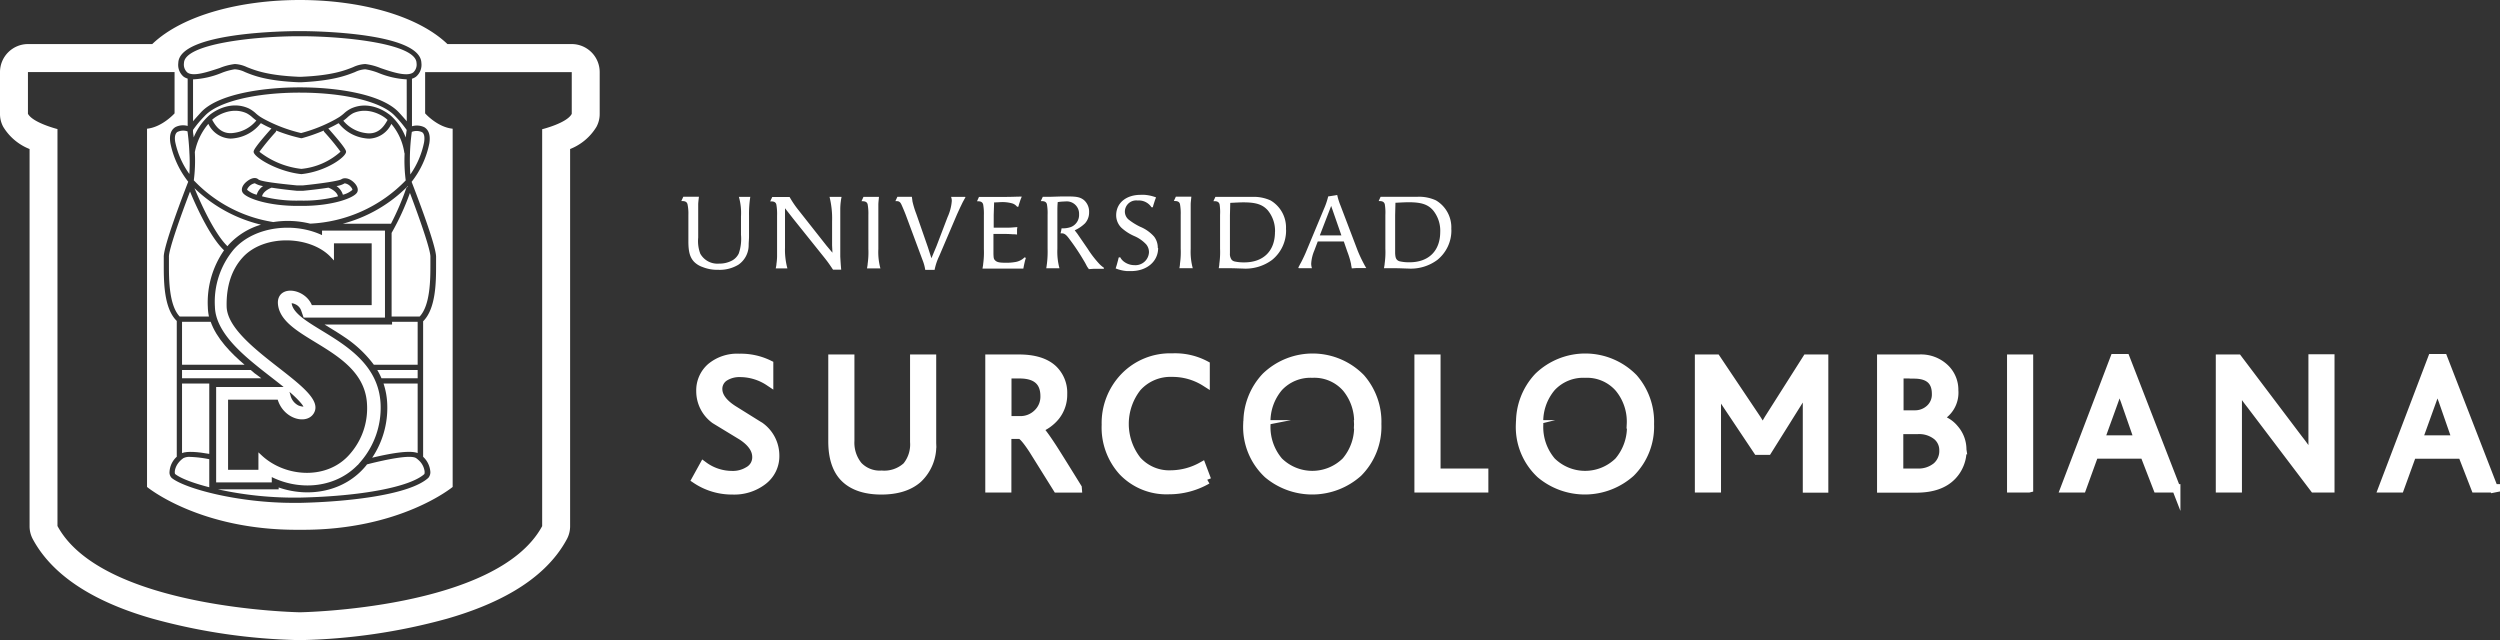 <svg xmlns="http://www.w3.org/2000/svg" viewBox="0 0 488.5 125.08"><rect x="0" y="0" width="488.5" height="125.08" fill="#333333" stroke="none"/><defs><style>.b13ad13f-776e-4e60-9050-e697d2d3bcec,.be968056-cb69-4dfb-8cb1-f444296da37c,.ecf74796-1e5c-423a-a6bc-b7aa6f42f804,.faffc654-a092-4a38-8015-343d0da7d045{fill:#fff;}.be968056-cb69-4dfb-8cb1-f444296da37c,.ecf74796-1e5c-423a-a6bc-b7aa6f42f804{fill-rule:evenodd;}.b13ad13f-776e-4e60-9050-e697d2d3bcec,.ecf74796-1e5c-423a-a6bc-b7aa6f42f804{stroke:#fff;stroke-miterlimit:22.93;}.ecf74796-1e5c-423a-a6bc-b7aa6f42f804{stroke-width:1.65px;}.b13ad13f-776e-4e60-9050-e697d2d3bcec{stroke-width:0.75px;}</style></defs><g id="ed713b8d-368c-48af-addf-1259ef2f3704" data-name="Capa 2"><g id="e8856922-50a7-426d-af25-7a6846c63907" data-name="Capa 2"><path class="be968056-cb69-4dfb-8cb1-f444296da37c" d="M146.62,38.47l-.57,0h-1.14l-.53,0a11.54,11.54,0,0,1,.41,3.8l0,3.61a8.82,8.82,0,0,1-.43,3.64,3.1,3.1,0,0,1-1.26,1.36,5.21,5.21,0,0,1-2.6.63,3.84,3.84,0,0,1-3.66-1.93,7,7,0,0,1-.41-3.17v-.33l0-4c0-1.17,0-1.89,0-2.15s.06-.82.14-1.49l-.65,0h-1.89l-.51,0-.39.85h.21c.59,0,.89.2,1,.62a8.94,8.94,0,0,1,.17,2.09l0,3.67,0,1.51c0,2,.3,3.13,1.14,4a4.32,4.32,0,0,0,1.64,1,7.62,7.62,0,0,0,3,.54,7.07,7.07,0,0,0,4-1,4.63,4.63,0,0,0,2-3.84c0-.52.07-1.1.07-1.71l0-4a22.3,22.3,0,0,1,.26-3.8Zm17.79,0-.59,0h-1.25l-.48,0a17.31,17.31,0,0,1,.5,4.74l0,4.74.07,1.43L161.5,48l-5.4-6.85a19.49,19.49,0,0,1-1.81-2.65l-1,0h-1.89l-.51,0-.39.85h.2c.59,0,.9.2,1,.62a10.54,10.54,0,0,1,.14,2.13l0,6.3V50.1a11.34,11.34,0,0,1-.12,1.45c0,.2-.06.5-.14.9l.59,0h1.16l.53,0a13.78,13.78,0,0,1-.47-4.06l0-6.7,0-1L155,42.75l6,7.49c.67.84,1,1.29,1.77,2.45l.83,0h.77c-.1-1.12-.12-1.51-.18-2.55,0-.5,0-.9,0-1.22l0-5.67c0-1.2,0-2,0-2.41a11.67,11.67,0,0,1,.1-1.46,7.7,7.7,0,0,1,.15-.89Zm7.63,14a12.07,12.07,0,0,1-.41-3.8l0-6.56c0-1.11,0-1.83,0-2.15s.06-.82.12-1.49l-.63,0h-1.89l-.51,0-.38.85h.2c.59,0,.9.2,1,.62a10.08,10.08,0,0,1,.14,2.09l0,6.6a16,16,0,0,1-.14,2.92c0,.2-.06.5-.13.9l.57,0h1.49l.53,0Zm16.62-13.92-.06-.08-.59,0h-1.52l-.65,0a2.19,2.19,0,0,1,.14.81,9.27,9.27,0,0,1-.82,3.13L183,48.07l-1,2.39-.71-2.21-2.24-6.44a17.33,17.33,0,0,1-.77-2.53c0-.18-.06-.46-.1-.83l-.72,0h-1.6l-.51,0-.39.85h.21c.52,0,.75.18,1,.74s.51,1.17.8,1.91l3.29,8.85a8.24,8.24,0,0,1,.53,1.93l.51,0h.89l.43,0a11.14,11.14,0,0,1,.9-2.69L187,41.89l.57-1.25.55-1.14.55-1Zm11.81,11.85-.27-.12a3,3,0,0,1-1,.68,3.18,3.18,0,0,1-.82.24,9.59,9.59,0,0,1-1.89.14c-1.18,0-1.65-.1-2-.42s-.33-.56-.37-1.28c0-.38,0-.68,0-.93v-3c.81,0,1.14,0,1.69,0s1.3,0,2,.06c.21,0,.51,0,.92.06l0-.42,0-.62.06-.42c-1,.08-1.34.12-2.2.12h-2.42V42l.08-2.45c.61,0,1.16-.06,1.49-.06a7.18,7.18,0,0,1,2,.24,1.9,1.9,0,0,1,1,.67l.24,0,.14-.5.27-.83.26-.65c-1.36,0-1.58.06-3.88.06h-2.83l-1.65,0-.38.85h.2c.59,0,.89.2,1,.63a10.13,10.13,0,0,1,.14,2.1l0,6.6a16.19,16.19,0,0,1-.14,2.92c0,.2-.07.5-.13.9l2,0,2.72,0,2.46,0,.8,0,.14-.72.18-.79.19-.64Zm15.24,1.93a6.6,6.6,0,0,1-.88-.74,20.07,20.07,0,0,1-2.27-2.94l-2.06-3L210,45a7.05,7.05,0,0,0,2-1.35,3.14,3.14,0,0,0,.81-2.18,3,3,0,0,0-1-2.37c-.69-.54-1.32-.71-3.05-.71-.45,0-.91,0-1.44,0l-1.94.06-1.62,0-.39.85h.2c.59,0,.9.2,1,.62A10.08,10.08,0,0,1,204.7,42l0,6.6a19.27,19.27,0,0,1-.26,3.82l.57,0h1.48l.53,0a12.38,12.38,0,0,1-.41-3.8l0-6.56c0-1.53,0-1.73.07-2.57a9.82,9.82,0,0,1,1.44-.12,2.41,2.41,0,0,1,2.73,2.49,2.53,2.53,0,0,1-1.57,2.49,4.67,4.67,0,0,1-1.85.26l-.08.48-.12.5h.2c.55,0,.89.24,1.54,1.13A43,43,0,0,1,211.82,51c.19.31.33.57.43.77s.22.4.26.46a3,3,0,0,1,.25.36l.85-.06,1.55,0,.53,0,0-.14Zm10.52-3.9a3.54,3.54,0,0,0-.73-2.21,7.41,7.41,0,0,0-2.73-1.92,12,12,0,0,1-2.28-1.43,2.05,2.05,0,0,1-.69-1.54,2.21,2.21,0,0,1,2.5-2.15A2.94,2.94,0,0,1,225,40.5l.26,0,.11-.42.3-.94.22-.57a8,8,0,0,0-2.25-.5c-.25,0-.49,0-.74,0-2.88,0-4.8,1.61-4.8,4a3.44,3.44,0,0,0,1,2.41,9.15,9.15,0,0,0,2.66,1.7,6.88,6.88,0,0,1,2.22,1.59,2.37,2.37,0,0,1,.53,1.53,2.65,2.65,0,0,1-2.87,2.51,3.41,3.41,0,0,1-1.83-.55,2.68,2.68,0,0,1-.93-1l-.29.06-.12.5-.25.93-.22.7a7.35,7.35,0,0,0,2.22.52c.28,0,.55,0,.79,0,3.09,0,5.29-1.89,5.29-4.5Zm6.84,4a12.38,12.38,0,0,1-.41-3.8l0-6.56c0-1.11,0-1.83,0-2.15s.07-.82.13-1.49l-.63,0h-1.9l-.5,0-.39.85h.2c.59,0,.9.2,1,.62a10.08,10.08,0,0,1,.14,2.09l0,6.6a16,16,0,0,1-.14,2.92q0,.3-.12.9l.57,0h1.48l.53,0Zm18.21-7.6a6.14,6.14,0,0,0-3-5.66,7.85,7.85,0,0,0-3.58-.7c-.51,0-1.12,0-1.83,0l-3,0H238l-.51,0-.39.84h.21c.59,0,.89.21,1,.63A10,10,0,0,1,238.4,42l0,6.6a15.92,15.92,0,0,1-.14,2.91q0,.3-.12.9l.57,0h1.48c1.22,0,2.06.06,2.55.06a8.69,8.69,0,0,0,5.82-1.68,7.38,7.38,0,0,0,2.74-5.92Zm-2.15.5c0,3.71-2.26,5.94-6,5.94a8.23,8.23,0,0,1-1.93-.19,1.23,1.23,0,0,1-.51-.29,1.88,1.88,0,0,1-.36-1.29c0-.34,0-.66,0-.92l0-6.52.06-2.42c1.28-.06,1.93-.1,2.58-.1,2.46,0,3.72.42,4.74,1.54a6.3,6.3,0,0,1,1.43,4.25ZM267,52.43c-.22-.36-.3-.5-.49-.86A26.82,26.82,0,0,1,265.3,49l-3.37-8.85a12.34,12.34,0,0,1-.64-2.05l-.44.08-.9.14-.42.06a14.69,14.69,0,0,1-.86,2.51L255.29,49c-.12.3-.3.72-.55,1.24s-.42.88-.57,1.14-.26.5-.48.9l.08.12.55,0h1.4l.63,0a2.85,2.85,0,0,1-.14-.92A7.68,7.68,0,0,1,256.8,49l.69-1.82,1.42,0h2.43l1.24,0,.69,2a16.24,16.24,0,0,1,.73,2.42c0,.18.08.46.14.84l.9-.06h1.3l.63,0ZM262.15,46l-1.06,0h-2l-1.2,0,2.22-5.76,2,5.76Zm21.43-1.19a6.13,6.13,0,0,0-3-5.66,7.85,7.85,0,0,0-3.58-.7c-.5,0-1.11,0-1.83,0l-3,0h-1.89l-.51,0-.38.84h.2c.59,0,.89.21,1,.63A10,10,0,0,1,270.7,42l0,6.6a15.92,15.92,0,0,1-.14,2.91c0,.2-.07.5-.13.9l.57,0h1.49c1.22,0,2,.06,2.54.06a8.69,8.69,0,0,0,5.82-1.68,7.39,7.39,0,0,0,2.75-5.92Zm-2.16.5c0,3.71-2.26,5.94-6,5.94a8.17,8.17,0,0,1-1.93-.19,1.12,1.12,0,0,1-.51-.29c-.25-.27-.33-.57-.37-1.29,0-.34,0-.66,0-.92l0-6.52.06-2.42c1.28-.06,1.93-.1,2.59-.1,2.46,0,3.72.42,4.73,1.54A6.3,6.3,0,0,1,281.42,45.35Z"/><path class="ecf74796-1e5c-423a-a6bc-b7aa6f42f804" d="M151.46,89a6,6,0,0,1-2.36,4.92,9.18,9.18,0,0,1-5.93,1.89A12.61,12.61,0,0,1,136,93.68L137.48,91a9.37,9.37,0,0,0,5.57,1.84,5.76,5.76,0,0,0,3.19-.84,3,3,0,0,0,1.57-2.69c0-1.49-.94-2.86-2.84-4.11L139.71,82a6.85,6.85,0,0,1-2.84-5.57,6,6,0,0,1,2-4.64,8,8,0,0,1,5.57-1.85,12.52,12.52,0,0,1,5.84,1.27l0,3.38a10.28,10.28,0,0,0-5.64-1.73,5.41,5.41,0,0,0-3,.77A2.76,2.76,0,0,0,140.32,76c0,1.43,1,2.77,2.89,4l5.37,3.35A7,7,0,0,1,151.46,89Zm30.65-2.37a8.77,8.77,0,0,1-2.73,6.92c-1.71,1.51-4.11,2.26-7.18,2.26s-5.49-.79-7.11-2.36-2.42-4-2.42-7.2V70.09h3.46V86.15A7.09,7.09,0,0,0,167.7,91a5.79,5.79,0,0,0,4.58,1.77,6.49,6.49,0,0,0,4.88-1.66,6.71,6.71,0,0,0,1.49-4.76V70.09h3.46V86.61Zm28.46,8.8h-4l-4.75-7.61q-1.8-2.73-2.49-2.88h-2.53V95.41h-3.45V70.09h5.76q4.38,0,6.6,2a6.34,6.34,0,0,1,2,4.92,6.75,6.75,0,0,1-1.46,4.34,8,8,0,0,1-3.38,2.42v0c.39.2,1.28,1.38,2.69,3.53q.77,1.16,5,8Zm-6.45-18q0-4.31-4.93-4.3h-2.37v9h2.49a4.74,4.74,0,0,0,3.42-1.36,4.47,4.47,0,0,0,1.39-3.29Zm31.79,16.33a15,15,0,0,1-7.49,2,11.81,11.81,0,0,1-9.06-3.65,12.78,12.78,0,0,1-3.27-9.1,13,13,0,0,1,3.63-9.37,12.42,12.42,0,0,1,9.35-3.77,12.69,12.69,0,0,1,6.5,1.46l0,3.38A12,12,0,0,0,229,72.82a8.71,8.71,0,0,0-6.8,2.89,11.53,11.53,0,0,0,0,14.24,8.42,8.42,0,0,0,6.64,2.77,12.62,12.62,0,0,0,6-1.61l1,2.65Zm7.88-10.84a13,13,0,0,1,3.53-9.31,13.19,13.19,0,0,1,18.59.25,13,13,0,0,1,3.19,9,12.75,12.75,0,0,1-3.72,9.52,13.49,13.49,0,0,1-17.64.27,12.6,12.6,0,0,1-4-9.72Zm21.62,0a10.35,10.35,0,0,0-2.34-7.11A8.31,8.31,0,0,0,256.43,73a8.43,8.43,0,0,0-6.55,2.67,10.33,10.33,0,0,0-2.44,7.25,10.33,10.33,0,0,0,2.44,7.22,9.31,9.31,0,0,0,13.09,0,10.33,10.33,0,0,0,2.44-7.22ZM290,95.41H277.2V70.09h3.46V92.37H290v3Zm7.06-12.49a13,13,0,0,1,3.53-9.31,13.2,13.2,0,0,1,18.6.25,13,13,0,0,1,3.19,9,12.75,12.75,0,0,1-3.73,9.52,13.48,13.48,0,0,1-17.63.27,12.57,12.57,0,0,1-4-9.72Zm21.63,0a10.3,10.3,0,0,0-2.35-7.11A8.3,8.3,0,0,0,309.73,73a8.44,8.44,0,0,0-6.55,2.67,10.33,10.33,0,0,0-2.44,7.25,10.33,10.33,0,0,0,2.44,7.22,9.32,9.32,0,0,0,13.1,0,10.38,10.38,0,0,0,2.44-7.22Zm37.74,12.52h-3.34V75.51h0a17.82,17.82,0,0,1-1.42,2.54l-6.26,10h-2l-6.68-10a27.4,27.4,0,0,1-1.38-2.5h-.08a16.5,16.5,0,0,1,.19,2.65V95.41H332V70.09h3.38l7.65,11.41a19.61,19.61,0,0,1,1.39,2.38h.08a18.58,18.58,0,0,1,1.31-2.41l7.22-11.38h3.4V95.41Zm27-7.49a7.06,7.06,0,0,1-2,5.07q-2.34,2.42-6.95,2.42h-6.88V70.09H375a6.78,6.78,0,0,1,5.19,2,5.84,5.84,0,0,1,1.65,4.19,5.43,5.43,0,0,1-3.38,5.49v0a5.72,5.72,0,0,1,3.42,2,6.1,6.1,0,0,1,1.54,4.11ZM374,73.13h-2.87V81h3.05a4.24,4.24,0,0,0,2.89-1.1,3.75,3.75,0,0,0,1.24-2.94q0-3.8-4.31-3.8ZM379.76,88a3.59,3.59,0,0,0-1.36-2.88A5.58,5.58,0,0,0,374.75,84h-3.67v8.37h3.48a5.56,5.56,0,0,0,3.84-1.21A4,4,0,0,0,379.76,88Zm16.66,7.42H393V70.09h3.46V95.41Zm28.81,0h-3.67L419,88.8h-9.77l-2.4,6.61h-3.37L413.16,70h2.19l9.88,25.43Zm-7.38-9.53-2.67-7.67a24.08,24.08,0,0,1-1-3.16h0c-.21.79-.55,1.82-1,3.1l-2.79,7.73Zm37.49,9.53h-3.17L439.79,79.08a37.39,37.39,0,0,1-2.62-3.76h-.07a28.15,28.15,0,0,1,.15,3.15V95.41h-3.46V70.09h3.5L449.16,85.8a32.7,32.7,0,0,1,2.73,4h0c0-1,0-2.15,0-3.31l0-16.44h3.45V95.41Zm32,0h-3.66l-2.57-6.61h-9.77l-2.4,6.61h-3.38L475.23,70h2.19l9.87,25.43Zm-7.37-9.53-2.67-7.67a24.08,24.08,0,0,1-1-3.16h0c-.2.79-.54,1.82-1,3.1l-2.79,7.73Z"/><path class="faffc654-a092-4a38-8015-343d0da7d045" d="M111.72,8.61H87.43c-12-11.48-45.7-11.48-57.68,0H5.46A5.48,5.48,0,0,0,0,14.08v8.15a5.26,5.26,0,0,0,.63,2.55,10.55,10.55,0,0,0,5.15,4.34v73.66a5.31,5.31,0,0,0,.66,2.62c4.59,8.47,14.59,13,23.41,15.5a116.2,116.2,0,0,0,28.66,4.18h.16a116.2,116.2,0,0,0,28.66-4.18c8.82-2.53,18.82-7,23.41-15.5a5.31,5.31,0,0,0,.66-2.62V29.12a10.55,10.55,0,0,0,5.15-4.34,5.26,5.26,0,0,0,.63-2.55V14.08A5.48,5.48,0,0,0,111.72,8.61ZM35.9,15a3,3,0,0,1-1.06-2.69c.14-6,21.1-6.23,23.49-6.23h.52c2.39,0,23.35.24,23.49,6.23A3,3,0,0,1,81.27,15a2.64,2.64,0,0,1-.77.38v9.29a3.35,3.35,0,0,1,2.39.18c.63.36,1.32,1.21,1,3.17a17.79,17.79,0,0,1-3.46,7.51c.85,2.2,4.91,12.72,4.78,14.77,0,.36,0,.87,0,1.48,0,3.18,0,8.49-2.53,11V89.26a4.45,4.45,0,0,1,1.4,2.8,1.68,1.68,0,0,1-.39,1.32c-3.6,3.27-15.27,4.66-25,4.88H57.31c-10.9,0-21.23-2.81-23.76-4.87a1.52,1.52,0,0,1-.42-1.25,4.27,4.27,0,0,1,1.41-2.89V62.71C32,60.26,32,54.94,32,51.76c0-.61,0-1.12,0-1.48-.13-2.05,3.92-12.57,4.78-14.77A17.9,17.9,0,0,1,33.3,28c-.33-2,.37-2.81,1-3.18a3.35,3.35,0,0,1,2.37-.21V15.36A2.69,2.69,0,0,1,35.9,15Zm75.82,7.25c-.94,1.81-5.78,3-5.78,3v77.56c-8.8,16.26-47.35,16.83-47.35,16.83S20,119,11.23,102.78V25.22S6.4,24,5.46,22.23V14.08H34.11v8.07s-2.4,2.69-5.38,3v70s10.2,8.46,29.52,8.37h.67c19.32.09,29.53-8.37,29.53-8.37v-70c-3-.3-5.38-3-5.38-3V14.09h28.65Z"/><path class="faffc654-a092-4a38-8015-343d0da7d045" d="M67,38.05a4.48,4.48,0,0,0,1.86-.95s0-.24-.27-.54a1.93,1.93,0,0,0-1.24-.74,4.35,4.35,0,0,1-1.6.54A3.12,3.12,0,0,1,67,38.05Z"/><path class="faffc654-a092-4a38-8015-343d0da7d045" d="M67.82,23a8.7,8.7,0,0,1-.74.59A6.82,6.82,0,0,0,71.44,26c2.57.41,3.67-1.49,4.2-2.4l.09-.16C75,22.66,72,20.77,69,22.12A5.63,5.63,0,0,0,67.82,23Z"/><path class="faffc654-a092-4a38-8015-343d0da7d045" d="M60.61,43.7a27.78,27.78,0,0,0,18.67-8.45A29.7,29.7,0,0,1,79.06,30a.6.6,0,0,1-.06-.19,11.27,11.27,0,0,0-2.53-5.6,5,5,0,0,1-4.31,2.88,5.65,5.65,0,0,1-.89-.08A7.82,7.82,0,0,1,66.2,24.1l-.1,0c-.66.38-1.32.71-1.95,1,3.47,3.9,3.47,4.36,3.47,4.56,0,1-3.85,3.83-8.68,4.36h-.11c-4.62-.5-9.27-3.31-9.27-4.36,0-.2,0-.66,3.48-4.56h0a20.15,20.15,0,0,1-2-1l-.11,0A7.76,7.76,0,0,1,45.91,27a5.76,5.76,0,0,1-.89.08,5,5,0,0,1-4.31-2.88,12.06,12.06,0,0,0-2.64,5.52,30.43,30.43,0,0,1-.2,5.52,27.17,27.17,0,0,0,15.54,8.15A18.18,18.18,0,0,1,60.61,43.7ZM47.39,37.58c-.34-.62,0-1.48.9-2.17s1.7-.8,2.19-.36,4.21.85,7.56,1.18h1.12c3.3-.33,7.06-.87,7.55-1.2s1.33-.28,2.17.38,1.25,1.55.91,2.17c-.6,1.13-4.91,2.65-10.61,2.65h-.83C52.46,40.28,48,38.73,47.39,37.58Z"/><path class="faffc654-a092-4a38-8015-343d0da7d045" d="M59,27h-.09a.48.48,0,0,1-.12,0h0a31.13,31.13,0,0,1-4.82-1.49.5.5,0,0,1-.13.32,47.72,47.72,0,0,0-3.15,3.83A16.28,16.28,0,0,0,58.88,33a13.34,13.34,0,0,0,7.66-3.36,47.19,47.19,0,0,0-3.17-3.85.49.49,0,0,1-.11-.28A32.59,32.59,0,0,1,59,27Z"/><path class="faffc654-a092-4a38-8015-343d0da7d045" d="M49.33,68.16c-.35-.32-.7-.63-1-1C48.63,67.53,49,67.84,49.33,68.16Z"/><path class="faffc654-a092-4a38-8015-343d0da7d045" d="M50.55,69.21c-.34-.28-.66-.56-1-.85C49.89,68.65,50.21,68.93,50.55,69.21Z"/><path class="faffc654-a092-4a38-8015-343d0da7d045" d="M51.8,70.23l-1.15-.94Z"/><path class="faffc654-a092-4a38-8015-343d0da7d045" d="M46.23,65c-.24-.3-.47-.6-.68-.91C45.76,64.41,46,64.71,46.23,65Z"/><path class="faffc654-a092-4a38-8015-343d0da7d045" d="M44.78,62.88a10.33,10.33,0,0,0,.6,1,10.33,10.33,0,0,1-.6-1Z"/><path class="faffc654-a092-4a38-8015-343d0da7d045" d="M52,70.38l1.13.89h0Z"/><path class="faffc654-a092-4a38-8015-343d0da7d045" d="M47.13,66c-.3-.32-.59-.64-.85-1C46.54,65.39,46.83,65.71,47.13,66Z"/><path class="faffc654-a092-4a38-8015-343d0da7d045" d="M48.21,67.12c-.3-.28-.58-.57-.86-.86C47.63,66.55,47.91,66.84,48.21,67.12Z"/><path class="faffc654-a092-4a38-8015-343d0da7d045" d="M41.17,62.88h-5.6v8.39H47.79C45.12,69,42.32,66.14,41.17,62.88Z"/><path class="faffc654-a092-4a38-8015-343d0da7d045" d="M69.37,72.3c.21.25.41.51.61.78C69.78,72.81,69.58,72.55,69.37,72.3Z"/><path class="faffc654-a092-4a38-8015-343d0da7d045" d="M81.61,73.91V72.3H73.72a13.53,13.53,0,0,1,.82,1.61Z"/><path class="faffc654-a092-4a38-8015-343d0da7d045" d="M70,73.08c.19.27.38.55.55.83C70.36,73.63,70.17,73.35,70,73.08Z"/><path class="faffc654-a092-4a38-8015-343d0da7d045" d="M49,72.3H35.57v1.61H51.05c-.59-.45-1.06-.82-1.34-1Z"/><polygon class="faffc654-a092-4a38-8015-343d0da7d045" points="56.45 73.91 56.46 73.91 56.46 73.91 56.45 73.91"/><path class="faffc654-a092-4a38-8015-343d0da7d045" d="M44.05,61a7.54,7.54,0,0,0,.27.89h0A7.54,7.54,0,0,1,44.05,61Z"/><path class="faffc654-a092-4a38-8015-343d0da7d045" d="M44,60.83a4.94,4.94,0,0,1-.12-.93A4.94,4.94,0,0,0,44,60.83Z"/><path class="faffc654-a092-4a38-8015-343d0da7d045" d="M79.37,36.81a.54.54,0,0,1,.32-.31l0-.14a27.87,27.87,0,0,1-12.73,7.36H76.4A53.31,53.31,0,0,0,79.37,36.81Z"/><path class="faffc654-a092-4a38-8015-343d0da7d045" d="M43.78,48.91c-2.85-2.69-5.71-9.2-6.65-11.48-1.91,5-4.2,11.49-4.12,12.78,0,.38,0,.91,0,1.55,0,2.77,0,7.87,2.1,10.09h5.72A9.68,9.68,0,0,1,40.61,60,17.79,17.79,0,0,1,43.78,48.91Z"/><path class="faffc654-a092-4a38-8015-343d0da7d045" d="M51,43.9a28,28,0,0,1-13-7.13c.79,1.92,3.72,8.74,6.45,11.34.09-.11.17-.22.26-.32A13.93,13.93,0,0,1,51,43.9Z"/><polygon class="faffc654-a092-4a38-8015-343d0da7d045" points="57.33 74.62 57.33 74.62 57.33 74.62 57.33 74.62"/><path class="faffc654-a092-4a38-8015-343d0da7d045" d="M35.57,74.94V88.53c1-.4,3.07-.24,5.32.16V74.94Z"/><path class="faffc654-a092-4a38-8015-343d0da7d045" d="M61.19,79.12a.83.83,0,0,0,0-.15A.83.83,0,0,1,61.19,79.12Z"/><path class="faffc654-a092-4a38-8015-343d0da7d045" d="M59,76.13l.11.1Z"/><path class="faffc654-a092-4a38-8015-343d0da7d045" d="M60.9,78.38l0-.07Z"/><path class="faffc654-a092-4a38-8015-343d0da7d045" d="M60.5,77.76l-.13-.18Z"/><path class="faffc654-a092-4a38-8015-343d0da7d045" d="M58.35,75.5l-.17-.15Z"/><path class="faffc654-a092-4a38-8015-343d0da7d045" d="M59.92,77l-.11-.12Z"/><path class="faffc654-a092-4a38-8015-343d0da7d045" d="M61.25,79.55a.86.86,0,0,1,0,.16A.86.86,0,0,0,61.25,79.55Z"/><path class="faffc654-a092-4a38-8015-343d0da7d045" d="M55.32,61.25v0Z"/><path class="faffc654-a092-4a38-8015-343d0da7d045" d="M55,60.61l0,.07Z"/><polygon class="faffc654-a092-4a38-8015-343d0da7d045" points="56.62 62.88 56.62 62.88 56.62 62.88 56.62 62.88"/><path class="faffc654-a092-4a38-8015-343d0da7d045" d="M82,61.85c2.09-2.21,2.1-7.32,2.1-10.09,0-.64,0-1.17,0-1.55.08-1.27-2.13-7.56-4-12.51a48.58,48.58,0,0,1-3.58,7.81V61.85Z"/><path class="faffc654-a092-4a38-8015-343d0da7d045" d="M54.8,60l0,.12Z"/><path class="faffc654-a092-4a38-8015-343d0da7d045" d="M61.4,66.29a39.08,39.08,0,0,1,7,5A38.73,38.73,0,0,0,61.4,66.29Z"/><path class="faffc654-a092-4a38-8015-343d0da7d045" d="M63.41,63.41c1.28.79,2.58,1.56,3.83,2.41a23,23,0,0,1,5.81,5.45h8.56V62.88h-5v.53Z"/><polygon class="faffc654-a092-4a38-8015-343d0da7d045" points="55.71 61.85 55.71 61.85 55.71 61.85 55.71 61.85"/><path class="faffc654-a092-4a38-8015-343d0da7d045" d="M71.49,75.93q.15.43.27.9Q71.64,76.36,71.49,75.93Z"/><path class="faffc654-a092-4a38-8015-343d0da7d045" d="M71.08,74.94q.21.45.39.93Q71.29,75.39,71.08,74.94Z"/><path class="faffc654-a092-4a38-8015-343d0da7d045" d="M72,78.07c0,.37.08.74.1,1.13C72.08,78.81,72.05,78.44,72,78.07Z"/><path class="faffc654-a092-4a38-8015-343d0da7d045" d="M68.06,89.58l-.33.32Z"/><path class="faffc654-a092-4a38-8015-343d0da7d045" d="M67.37,90.2a9.86,9.86,0,0,1-1.06.77A9.86,9.86,0,0,0,67.37,90.2Z"/><path class="faffc654-a092-4a38-8015-343d0da7d045" d="M71.8,77c.07.29.12.58.17.88C71.92,77.56,71.87,77.27,71.8,77Z"/><path class="faffc654-a092-4a38-8015-343d0da7d045" d="M72.72,89.44c3.42-.82,7.32-1.53,8.89-.91V74.94H74.94a14.36,14.36,0,0,1,.73,4.15A17.49,17.49,0,0,1,72.72,89.44Z"/><path class="faffc654-a092-4a38-8015-343d0da7d045" d="M50.87,89.25a10.85,10.85,0,0,0,1.12.91A10.85,10.85,0,0,1,50.87,89.25Z"/><path class="faffc654-a092-4a38-8015-343d0da7d045" d="M53.24,91q-.6-.34-1.17-.75a12.92,12.92,0,0,0,1.17.75Z"/><path class="faffc654-a092-4a38-8015-343d0da7d045" d="M49.8,35.81a2,2,0,0,0-1.23.75c-.26.3-.29.5-.27.54a4.48,4.48,0,0,0,1.86.95,3.12,3.12,0,0,1,1.25-1.69A4.3,4.3,0,0,1,49.8,35.81Z"/><path class="faffc654-a092-4a38-8015-343d0da7d045" d="M37,34A33,33,0,0,0,37,29.73s0,0,0-.06h0c-.09-2-.3-3.55-.36-4a2.55,2.55,0,0,0-2,.13c-.43.33-.57,1-.39,2A16.47,16.47,0,0,0,37,34Z"/><path class="faffc654-a092-4a38-8015-343d0da7d045" d="M80.18,34.09a16.59,16.59,0,0,0,2.68-6.26c.12-.72.15-1.65-.39-2a2.52,2.52,0,0,0-2-.06A40.68,40.68,0,0,0,80.18,34.09Z"/><path class="faffc654-a092-4a38-8015-343d0da7d045" d="M76.52,22.74a11.19,11.19,0,0,1,2.76,4.13c.09-.78.16-1.3.19-1.47a21.8,21.8,0,0,0-2.29-2.74c-2.54-2.77-9.83-4.56-18.59-4.56S42.54,19.89,40,22.66a21,21,0,0,0-2.29,2.74v.27c0,.26.09.66.14,1.18a11.71,11.71,0,0,1,2.81-4.11,5.73,5.73,0,0,1,.67-.56c.86-.62,3.92-2.52,7.27-1a6.22,6.22,0,0,1,1.42,1,7.5,7.5,0,0,0,.87.67c.23.14.46.28.7.41A29.34,29.34,0,0,0,58.84,26a29.49,29.49,0,0,0,6.75-2.71l.69-.41a8.55,8.55,0,0,0,.88-.67,6,6,0,0,1,1.42-1c3.35-1.54,6.41.37,7.27,1A5.88,5.88,0,0,1,76.52,22.74Z"/><path class="faffc654-a092-4a38-8015-343d0da7d045" d="M48.17,22.12c-3-1.35-5.94.54-6.72,1.28l.09.16c.53.91,1.63,2.82,4.2,2.4a6.75,6.75,0,0,0,4.35-2.41c-.26-.18-.5-.39-.74-.59A5.34,5.34,0,0,0,48.17,22.12Z"/><path class="faffc654-a092-4a38-8015-343d0da7d045" d="M58.84,39.2a26.69,26.69,0,0,0,7.2-.84c-.26-1.12-1.86-1.69-1.87-1.69l0,0c-1.62.26-3.53.47-4.93.61H58c-1.4-.14-3.3-.35-4.93-.61l0,0s-1.61.57-1.87,1.69a26.69,26.69,0,0,0,7.2.84h.5Z"/><path class="faffc654-a092-4a38-8015-343d0da7d045" d="M37.16,89.28a2.55,2.55,0,0,0-1.34.25c-1.71,1.22-1.78,2.83-1.6,3.09,1,.81,3.42,1.76,6.67,2.59V89.73A22.75,22.75,0,0,0,37.16,89.28Z"/><path class="faffc654-a092-4a38-8015-343d0da7d045" d="M54.45,95.25v.37H42.6a70,70,0,0,0,16,1.61c12-.26,21.53-2.07,24.33-4.61a1.6,1.6,0,0,0,0-.74,3.56,3.56,0,0,0-1.17-2,.2.2,0,0,1-.07-.06,4.2,4.2,0,0,0-.38-.3c-1-.69-5.43.15-9.6,1.22-.06.07-.11.15-.17.23C67.36,96.09,60.38,97.32,54.45,95.25Z"/><path class="faffc654-a092-4a38-8015-343d0da7d045" d="M55.47,92a13,13,0,0,0,8.79,0h0A13,13,0,0,1,55.47,92Z"/><path class="faffc654-a092-4a38-8015-343d0da7d045" d="M79.47,15.51A16.84,16.84,0,0,1,74,14.27a11.83,11.83,0,0,0-2.63-.73,5.19,5.19,0,0,0-2,.54c-1.71.67-4.29,1.7-10.6,2h-.3c-6.31-.26-8.89-1.29-10.6-2a5.19,5.19,0,0,0-2-.54,11.69,11.69,0,0,0-2.63.73,16.84,16.84,0,0,1-5.52,1.24V23.7c.37-.45.87-1,1.53-1.73,3.3-3.61,12.16-4.9,19.35-4.9h0c7.19,0,16,1.29,19.35,4.9.66.72,1.16,1.28,1.53,1.73Z"/><path class="faffc654-a092-4a38-8015-343d0da7d045" d="M42.9,13.3a11.39,11.39,0,0,1,3-.79,6.26,6.26,0,0,1,2.36.61c1.64.65,4.13,1.64,10.26,1.89h.21c6.14-.25,8.63-1.24,10.27-1.89a6.21,6.21,0,0,1,2.36-.61,11.49,11.49,0,0,1,3,.79c2.17.74,5.15,1.76,6.39.85a2.07,2.07,0,0,0,.64-1.84c-.09-3.76-13.82-5.2-22.46-5.23h-.52c-8.64,0-22.37,1.47-22.46,5.23a2.07,2.07,0,0,0,.64,1.84C37.75,15.06,40.73,14,42.9,13.3Z"/><path class="b13ad13f-776e-4e60-9050-e697d2d3bcec" d="M57.74,59.06a2.51,2.51,0,0,1,1.45,1.46l.4,1.16H74.85V45.44H63.3v1.11C57.89,43.7,50,44.46,46,48.94a15.56,15.56,0,0,0-3.63,11c.11,4.67,5.11,8.89,8.45,11.58,2.16,1.74,4.44,3.39,6.51,5.22.45.4,2.43,2.23,2.4,2.89a.23.23,0,0,1-.07.08c-.33.26-1.15,0-1.48-.13a3.35,3.35,0,0,1-1.79-2.27L56,76H42.61V93.89H52.73V92.6c5.65,3.1,13.22,2.49,17.53-2.72A15.74,15.74,0,0,0,74,79.15c-.38-12.35-17-14.56-17.4-20a1.07,1.07,0,0,1,0-.25A2,2,0,0,1,57.74,59.06ZM72.1,79.2a13.85,13.85,0,0,1-3.29,9.58c-4.5,5.48-13.08,5-17.94.47v2.92H44.19V77.72H54.55c1,3.93,5.65,5,6.6,2.52,1.74-4.45-17.06-12.38-17.24-20.34-.09-4.18,1.07-7.45,3.19-9.8,4.34-4.84,13.69-4.46,17.78-.15V47.17H73V60H60.68c-1.1-3.24-6.21-4-6-.68C55.19,66.28,71.75,67.7,72.1,79.2Z"/></g></g></svg>